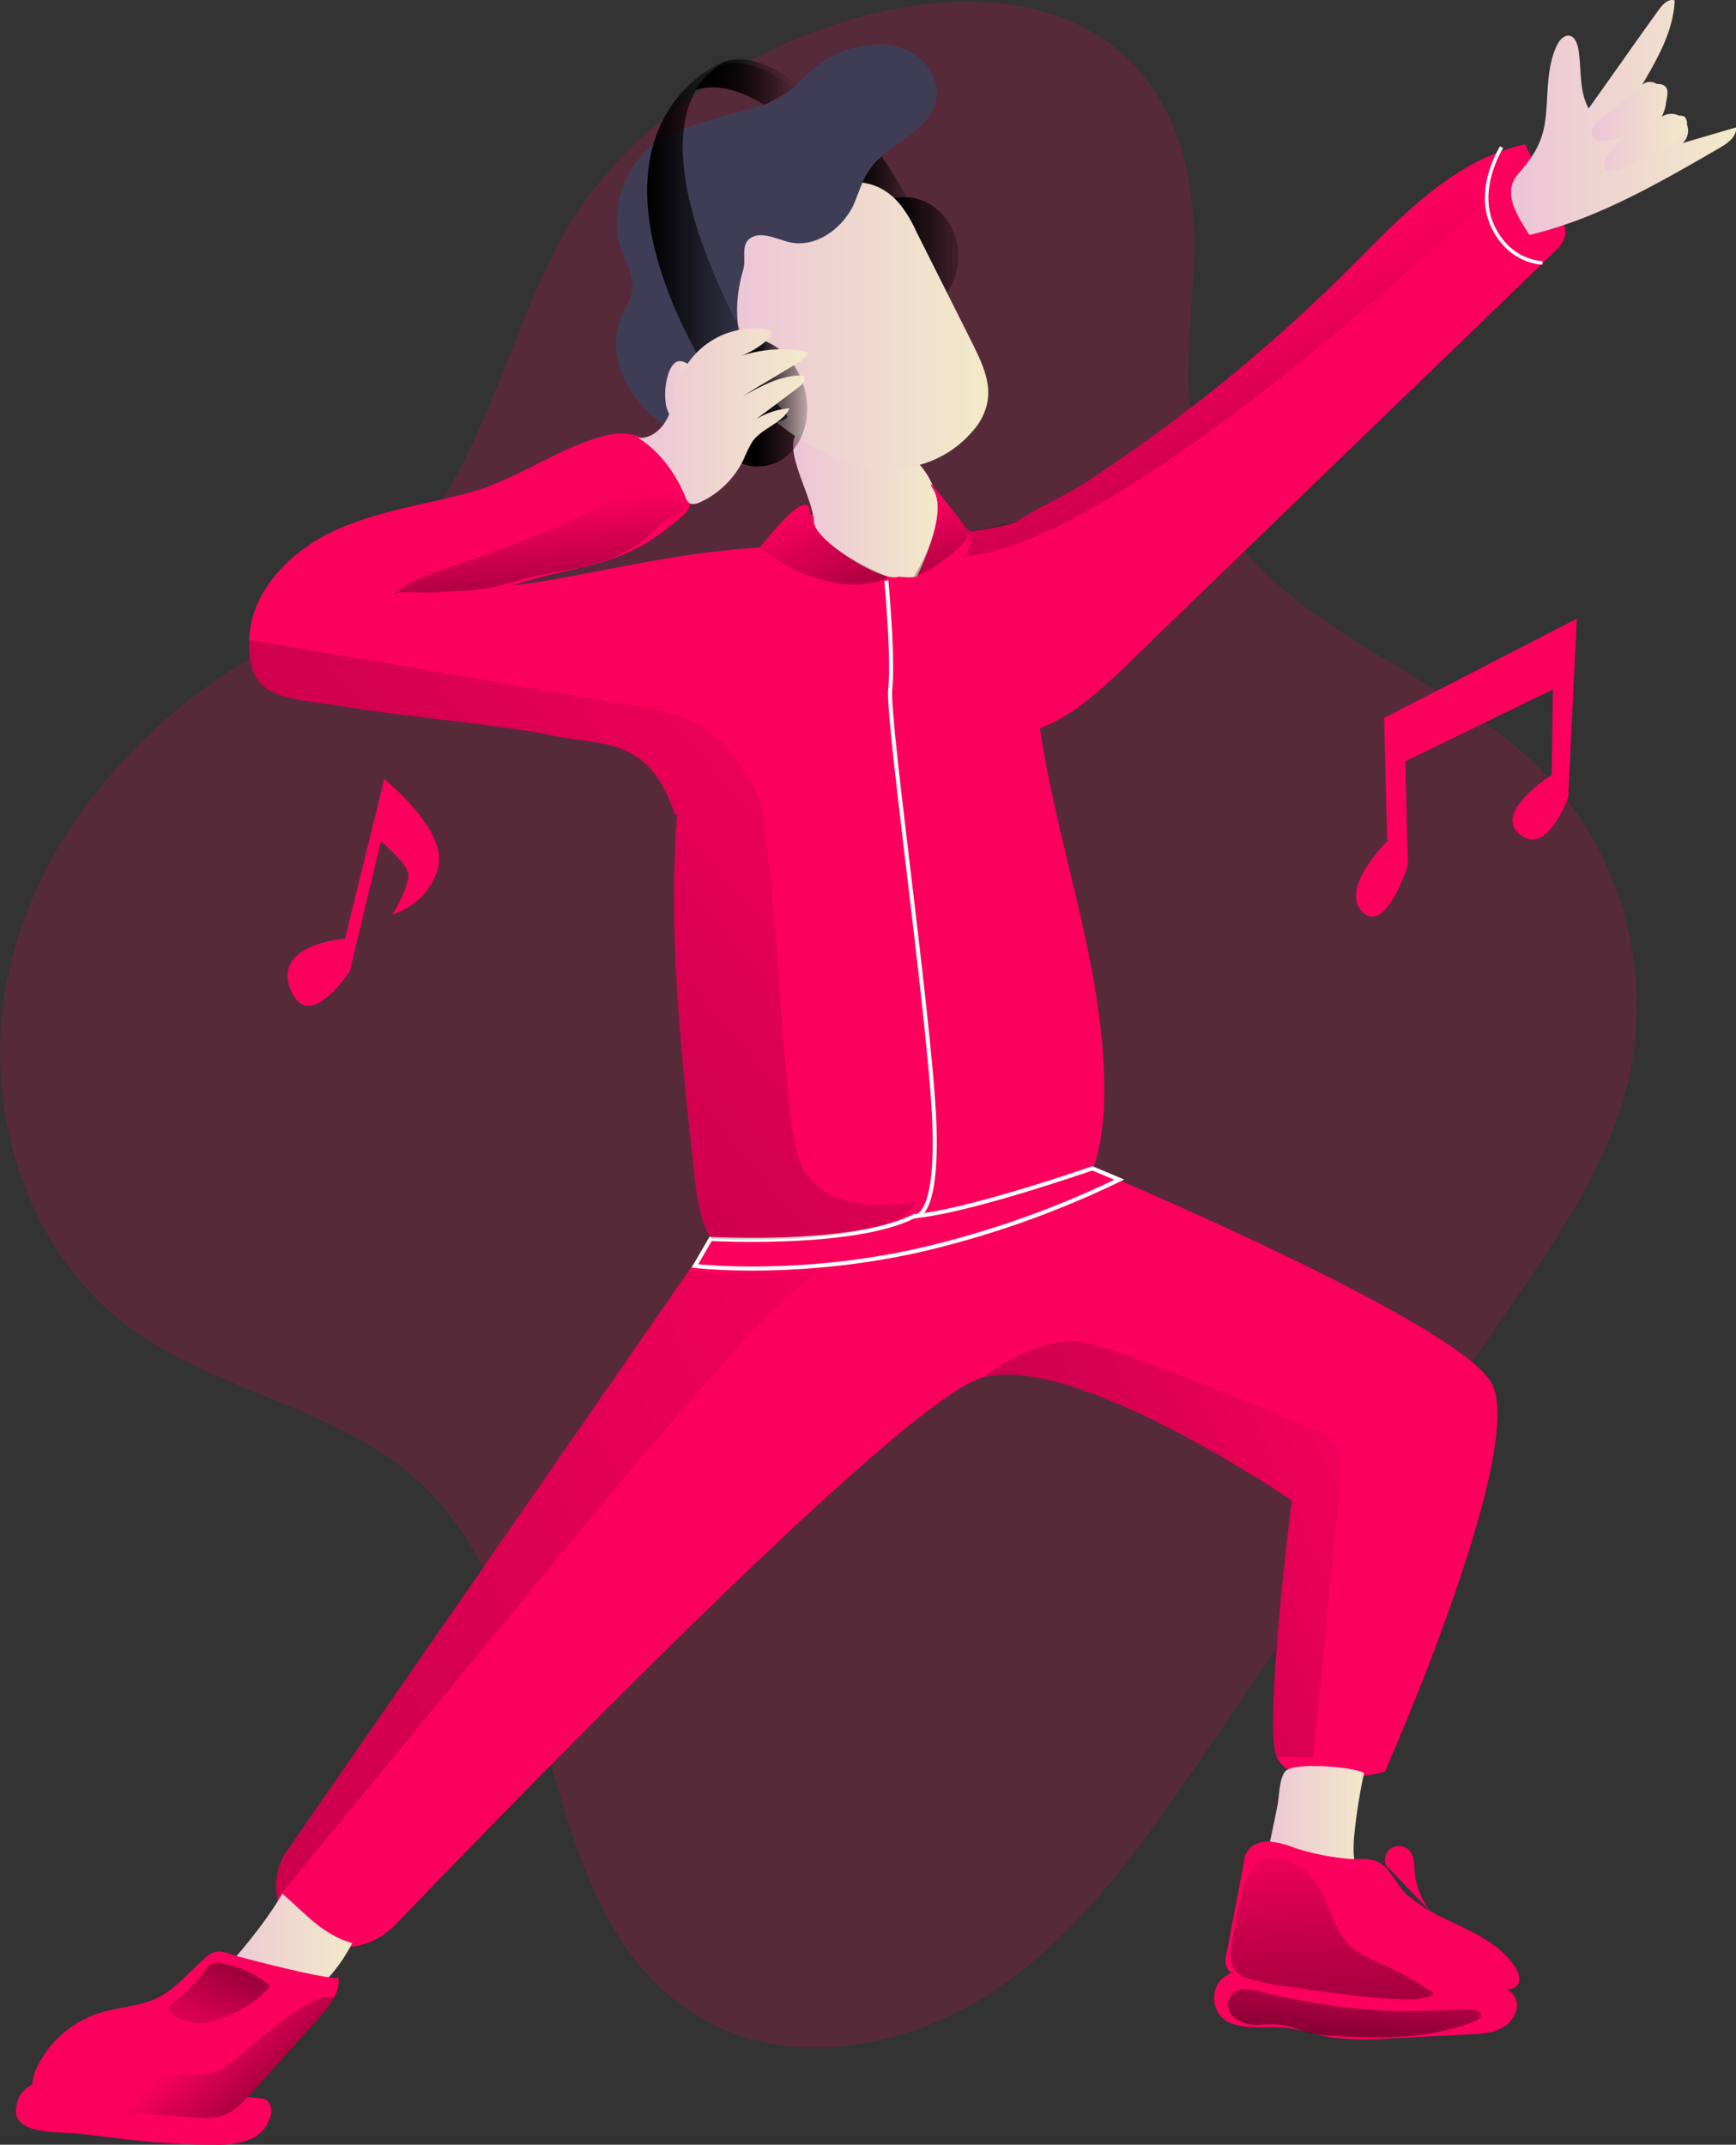 <svg id="Layer_1" data-name="Layer 1" xmlns="http://www.w3.org/2000/svg" xmlns:xlink="http://www.w3.org/1999/xlink" width="471.76" height="582.83" viewBox="0 0 471.76 582.83">
  <rect x="0" y="0" width="471.76" height="582.83" fill="#333333" stroke="none"/>
  <defs>
    <linearGradient id="linear-gradient" x1="409.11" y1="545.14" x2="425.87" y2="545.14" gradientTransform="matrix(1, 0, 0, -1, 0, 598)" gradientUnits="userSpaceOnUse">
      <stop offset="0.01"/>
      <stop offset="1" stop-opacity="0"/>
    </linearGradient>
    <linearGradient id="linear-gradient-2" x1="391.46" y1="458.97" x2="431.23" y2="458.97" gradientTransform="matrix(1, 0, 0, -1, 0, 598)" gradientUnits="userSpaceOnUse">
      <stop offset="0" stop-color="#ecc4d7"/>
      <stop offset="0.42" stop-color="#efd4d1"/>
      <stop offset="1" stop-color="#f2eac9"/>
    </linearGradient>
    <linearGradient id="linear-gradient-3" x1="418.96" y1="525.27" x2="442.17" y2="525.27" gradientTransform="matrix(1, 0, 0, -1, -175.93, 594.94)" xlink:href="#linear-gradient"/>
    <linearGradient id="linear-gradient-4" x1="372.15" y1="506.53" x2="444.51" y2="506.53" xlink:href="#linear-gradient-2"/>
    <linearGradient id="linear-gradient-5" x1="381.15" y1="485.66" x2="398.84" y2="485.66" xlink:href="#linear-gradient"/>
    <linearGradient id="linear-gradient-6" x1="351.8" y1="535.07" x2="382.68" y2="535.07" xlink:href="#linear-gradient"/>
    <linearGradient id="linear-gradient-7" x1="365.11" y1="572.63" x2="393.17" y2="572.63" xlink:href="#linear-gradient"/>
    <linearGradient id="linear-gradient-8" x1="365.11" y1="572.14" x2="391.77" y2="572.14" xlink:href="#linear-gradient"/>
    <linearGradient id="linear-gradient-9" x1="586.38" y1="563.01" x2="647.58" y2="563.01" xlink:href="#linear-gradient-2"/>
    <linearGradient id="linear-gradient-10" x1="608.53" y1="560.38" x2="634.25" y2="560.38" xlink:href="#linear-gradient-2"/>
    <linearGradient id="linear-gradient-11" x1="356.79" y1="488.05" x2="368.61" y2="488.05" xlink:href="#linear-gradient-2"/>
    <linearGradient id="linear-gradient-12" x1="519.01" y1="94.68" x2="548.27" y2="94.68" xlink:href="#linear-gradient-2"/>
    <linearGradient id="linear-gradient-13" x1="233.95" y1="64.73" x2="271.64" y2="64.73" xlink:href="#linear-gradient-2"/>
    <linearGradient id="linear-gradient-14" x1="349.22" y1="481.83" x2="395.39" y2="481.83" xlink:href="#linear-gradient-2"/>
    <linearGradient id="linear-gradient-15" x1="422.45" y1="179.03" x2="-188.3" y2="696" gradientUnits="userSpaceOnUse">
      <stop offset="0" stop-opacity="0"/>
      <stop offset="0.99"/>
    </linearGradient>
    <linearGradient id="linear-gradient-16" x1="320.9" y1="139.56" x2="328.51" y2="215.44" xlink:href="#linear-gradient-15"/>
    <linearGradient id="linear-gradient-17" x1="498.4" y1="87.21" x2="592.64" y2="301.44" xlink:href="#linear-gradient-15"/>
    <linearGradient id="linear-gradient-18" x1="429.33" y1="138.08" x2="440.32" y2="209.38" xlink:href="#linear-gradient-15"/>
    <linearGradient id="linear-gradient-19" x1="392.18" y1="140.78" x2="433.22" y2="221.69" xlink:href="#linear-gradient-15"/>
    <linearGradient id="linear-gradient-20" x1="563.53" y1="393.91" x2="82.34" y2="612.29" xlink:href="#linear-gradient-15"/>
    <linearGradient id="linear-gradient-21" x1="470.15" y1="359.74" x2="-768.06" y2="921.7" xlink:href="#linear-gradient-15"/>
    <linearGradient id="linear-gradient-22" x1="228.14" y1="558.47" x2="273.64" y2="607.36" xlink:href="#linear-gradient-15"/>
    <linearGradient id="linear-gradient-23" x1="535.63" y1="498.72" x2="541.49" y2="606.06" gradientUnits="userSpaceOnUse">
      <stop offset="0" stop-opacity="0"/>
      <stop offset="0.86" stop-opacity="0.66"/>
      <stop offset="0.99"/>
    </linearGradient>
    <linearGradient id="linear-gradient-24" x1="546.32" y1="525.31" x2="541.08" y2="577.44" xlink:href="#linear-gradient-23"/>
    <linearGradient id="linear-gradient-25" x1="228.6" y1="561.68" x2="256.05" y2="497.52" xlink:href="#linear-gradient-15"/>
  </defs>
  <title>dance the music</title>
  <path d="M328.78,67.37c-16.22,29.47-22.24,65.51-46.56,88.84-12.38,11.95-28.38,19.18-42.84,28.49-29.8,19.17-53.9,48.75-61.24,83.37s4.06,73.95,32.32,95.2c24.21,18.19,57.63,22.13,79.76,42.84,41.19,38.34,28,118.31,77.12,145.81,24.65,13.8,56.53,7.34,79.87-8.65S487,503.5,502.86,480.16q42.23-61.79,84.46-123.46c13.15-19.18,26.52-38.89,31.45-61.57,6.35-29.36-3-61.57-24.11-82.93-28.15-28.38-75.37-39-90.6-76-7.55-18.52-4.93-39.44-3.83-59.38C506.36-35.83,366.79-1.87,328.78,67.37Z" transform="translate(-175.93 -3.06)" fill="#fc005e" opacity="0.18" style="isolation: isolate"/>
  <path d="M413.68,43.48c1.65.55,12.16,18.85,12.16,18.85l-4.6-.88s-3-8.44-12.16-8.44C409.08,53.23,410,42.28,413.68,43.48Z" transform="translate(-175.93 -3.06)" fill="url(#linear-gradient)"/>
  <path d="M552.27,484.55s-24.95,6.23-29.38-4.07a7,7,0,0,1-.53-1.74c-2.3-12.71,4.6-67.92,4.6-67.92s-58.72-40.32-84-33.42C421.57,383.21,316.18,492,283.42,526.07a20.14,20.14,0,0,1-22.67,4.49,16.54,16.54,0,0,1-6.91-24.43L363,348.55l6.11-8.83,99.15-21s102.43,42.62,112.84,59.93S552.27,484.55,552.27,484.55Z" transform="translate(-175.93 -3.06)" fill="#fc005e"/>
  <path d="M476,300.39c-.11,9.64-1.43,19.61-6.57,27.71-8.88,14-26.74,19-42.95,22.79-10.19,2.41-20.6,4.82-31.11,3.83s-21.06-5.87-26.23-15a.41.41,0,0,0-.07-.11c-3.17-5.7-3.94-12.38-4.6-18.85-3.5-32-7-64.6-4.51-96.6a224,224,0,0,1,3.34-25.25c.48-2.56,1-5.1,1.61-7.64,2.49-10.86,8.14-28.56,17.51-39.39,5.09-5.89,11.27-9.74,18.64-9.36,9.21.55,18.52,1.42,27.72,2.63,6.68,1,13.8,2.19,18.95,6.68,8.66,7.45,8.55,20.71,9.1,32.21C458.71,223.37,476.35,261,476,300.39Z" transform="translate(-175.93 -3.06)" fill="#fc005e"/>
  <path d="M397.14,144.93c.22,5.15,19.07,16.79,23,14.82,6.48.82,8.65-.91,9.75-5.62,1.53-6.57,2.08-13.8-.88-20-2.3-4.93-6.68-8.76-11.61-11.17-5.15-2.52-21-8.33-25.2-1.86C389,126,397,138.79,397.14,144.93Z" transform="translate(-175.93 -3.06)" fill="url(#linear-gradient-2)"/>
  <ellipse cx="245.75" cy="69.67" rx="14.68" ry="16.1" fill="url(#linear-gradient-3)"/>
  <path d="M420.69,58.82a34.7,34.7,0,0,1,4.17,7c5.15,10.3,10.29,20.49,15.44,30.79,2.41,4.93,5,10.29,3.95,15.77A16.67,16.67,0,0,1,440,120.5a28.69,28.69,0,0,1-12.06,8.22c-7.12,2.52-15.22,2.08-22.45-.33s-13.7-6.58-19.61-11.4c-4.71-3.83-9.21-8.21-11.84-13.8-2.19-4.82-2.52-23.33-1.31-27.06C376,65.07,384.32,60,394.29,55.86,403.49,52.14,413.35,49.73,420.69,58.82Z" transform="translate(-175.93 -3.06)" fill="url(#linear-gradient-4)"/>
  <path d="M396.37,22.34a27.34,27.34,0,0,1,13.81-6.79c4.82-.88,10.08-.44,14.24,2.3s6.9,7.78,5.81,12.6c-1.76,8.65-13,11.39-18,18.73-2.08,3-3,6.57-4.49,9.86-3.18,6.35-10.19,11.39-17.2,9.86-3.73-.88-8-3.29-11-.88-2.3,1.87-.77,5.48-1.64,8.33-7.45,25.42,12.71,38.45,12,40-1.21,3-27.06,3.72-30.24,3.17s-5.8-2.63-8-4.93c-6.24-6.24-10.4-15.77-7.34-24.1,1.21-3.28,3.4-6.24,3.51-9.75.11-3.18-1.64-6-2.74-9-4.38-11.29.77-25.42,11.29-31.33a54.24,54.24,0,0,1,10.18-4c5.7-1.75,11.4-3.18,17.09-4.82C389.14,29.9,392.21,26.06,396.37,22.34Z" transform="translate(-175.93 -3.06)" fill="#3f3d56"/>
  <path d="M394.51,108.45c2.63,9.42-1.53,18.73-9.31,20.92s-16.11-3.72-18.74-13.14S368,97.49,375.78,95.3,391.88,99,394.51,108.45Z" transform="translate(-175.93 -3.06)" fill="url(#linear-gradient-5)"/>
  <path d="M382.68,102.31l-13.7,3.4c-38.56-65.4-.65-83.92,2.63-85.45.11,0,.11-.11.22-.11a21.91,21.91,0,0,0-6.68,7.23C350.91,52,382.68,102.31,382.68,102.31Z" transform="translate(-175.93 -3.06)" fill="url(#linear-gradient-6)"/>
  <path d="M393.2,26.39l-1.43.77-8.11,4.38C374.57,26,368.55,26.28,365,27.49A19.79,19.79,0,0,1,368.55,23a26.15,26.15,0,0,1,3.28-2.74h0C381,15.88,393.2,26.39,393.2,26.39Z" transform="translate(-175.93 -3.06)" fill="url(#linear-gradient-7)"/>
  <path d="M391.77,27.16l-8.11,4.38C374.57,26,368.55,26.28,365,27.49A19.79,19.79,0,0,1,368.55,23c.65-.55,1.42-1.21,2.19-1.76h0C379.06,17.3,389.8,25.52,391.77,27.16Z" transform="translate(-175.93 -3.06)" fill="url(#linear-gradient-8)"/>
  <path d="M382.13,164.1c1.64,3,.55,6.68-.55,9.86-2,5.7-5.86,18.63-10.4,30.14-3.5,8.85-7.41,16.85-11.2,20.06-.2.17-.39.33-.59.47-7.1-21.9-20-18.79-33.57-21.75-12.16-2.63-40.21-5.15-52.48-7.23-19.72-3.28-30.23-1.53-29.68-18.73.32-12.82,10.73-23.66,22.34-29.25s24.65-7.34,37.14-10.63c12.93-3.39,24.76-12.49,37.47-15.66,10.52-2.52,17.2,4.6,22,15.11a6.27,6.27,0,0,1,.77,3.95,6.71,6.71,0,0,1-2.52,3.28C344.34,158,336,155.45,315.3,162.13c17.66-1.86,41.57-8.83,67.14-10.25q4.47-.27,9-.27C393.85,151.61,381,161.91,382.13,164.1Z" transform="translate(-175.93 -3.06)" fill="#fc005e"/>
  <path d="M601.24,66.93c-.33,2-1.75,3.5-3.29,4.93-14.68,14.24-29.47,28.48-44.15,42.61-24.1,23.34-48.2,46.56-72.3,69.9-9.32,9-20.16,18.62-33.2,18.4-2.74-11.94-9.86-33.19-6.9-45.24.49-2-3.27-8.14-2-9.81.26-.36,10.33-1.31,13.34-3.24,6.11-3.94,13.33-7.09,18.37-10.4A452.3,452.3,0,0,0,542.3,76.35c10.84-10.85,21.9-22.67,35.26-29.45a55.87,55.87,0,0,1,5.72-2.53,50.13,50.13,0,0,1,7.11-2.09q4.77,9.69,9.53,19.39C600.69,63.31,601.57,65.07,601.24,66.93Z" transform="translate(-175.93 -3.06)" fill="#fc005e"/>
  <path d="M596,34.61c.66-6.46.22-13.37,3-19.17.65-1.43,2.08-3.07,3.61-2.63,1.32.33,1.87,2,2.19,3.28,1,5.48.11,11.51,2.85,16.44,6.36-8.88,12.6-17.86,19-26.73,1.09-1.54,2.62-3.18,4.38-2.63-.33,8.32-4.71,15.88-8.88,23,1.76-1.75,4.93-.54,6,1.65s.44,4.82-.66,7a4.57,4.57,0,0,1,5.7,7.12l14.57-4.27c.11,2.63-2.41,4.38-4.71,5.69-16.43,9.53-33.09,19.18-51.49,23.56-3.4-5.37-7.56-11.61-3-16.65C592.8,45.35,595.32,41.51,596,34.61Z" transform="translate(-175.93 -3.06)" fill="url(#linear-gradient-9)"/>
  <path d="M608.69,38a2.36,2.36,0,0,0,.76,3,3.56,3.56,0,0,0,1.87.33,15.49,15.49,0,0,0,8.21-2.63c-3.06,2.3-6.24,4.82-7.45,8.44a1.54,1.54,0,0,0,0,1.53,1.87,1.87,0,0,0,1.1.66c3.61.66,6.9-2.08,10.19-3.83,2.08-1.1,4.27-1.87,6.35-3.07a9,9,0,0,0,4.49-5.15,2.35,2.35,0,0,0-.54-2.52,2.58,2.58,0,0,0-2.52.11c-2.41.87-4.82,1.75-7.23,2.74a12.17,12.17,0,0,0,5.14-9.1,2.85,2.85,0,0,0-.32-1.64c-2-2.85-8.77,1.32-10.74,2.74-1.31,1-2.52,2.19-3.83,3.29C612.41,34.28,609.67,35.81,608.69,38Z" transform="translate(-175.93 -3.06)" fill="url(#linear-gradient-10)"/>
  <path d="M360.66,101.22c-1.53,0-2.41,1.64-3,3.07a18.81,18.81,0,0,0-.88,7.77,8.89,8.89,0,0,0,2,5c3.83,4.28,9.75-1,9.75-5.58C368.55,108.45,364.05,101.11,360.66,101.22Z" transform="translate(-175.93 -3.06)" fill="url(#linear-gradient-11)"/>
  <path d="M520.28,507.11a47.28,47.28,0,0,0-1.32,10.3,3.56,3.56,0,0,0,.44,1.86,3.6,3.6,0,0,0,1.75,1.32,32,32,0,0,0,24.22,1.31,4.39,4.39,0,0,0,2.41-1.53,3.81,3.81,0,0,0,0-3.73,31.56,31.56,0,0,0-2.09-3.17c-2.3-3.73-2.08-8.33-1.64-12.71a152.6,152.6,0,0,1,2.52-15.67c.33-1.42-18.84-3.61-21.36-.65-1.64,1.86-1.64,6.68-2.08,9C522.25,498,521.26,502.51,520.28,507.11Z" transform="translate(-175.93 -3.06)" fill="url(#linear-gradient-12)"/>
  <path d="M527.84,505.25a25.46,25.46,0,0,0-6.9-1.75c-2.41-.11-4.93.77-6.14,2.85a7.06,7.06,0,0,0-.88,2.95c-1.53,8.22-3.06,16.44-4.71,24.76a6,6,0,0,0,0,3.4c.55,1.53,2.19,2.52,3.84,3.07,5.15,1.86,10.73,2,16.1,2.08l56,1a4.68,4.68,0,0,0,2.41-.44c2-1.1,1.21-4.17-.11-5.92-4.38-6.35-12-9.42-18.95-12.82A44.67,44.67,0,0,1,558.29,518c-2.63-2.41-4.27-6.79-7.34-8.66-2.41-1.42-5.26-1-7.89-1.09A66,66,0,0,1,527.84,505.25Z" transform="translate(-175.93 -3.06)" fill="#fc005e"/>
  <path d="M523.89,554c4.71.22,9.32,2,14,2.74a75,75,0,0,0,14.9.33c7.55-.44,15.22-.77,22.78-1.2,3.07-.11,6.36-.33,9-2s4.49-5,3.17-7.78c-1.42-3.06-5.47-3.83-8.87-4.05-19.5-1.42-39.22-3.83-58.83-4.38-5.81-.11-14.79,1.2-14.13,9.09C506.91,555.65,517.87,553.67,523.89,554Z" transform="translate(-175.93 -3.06)" fill="#fc005e"/>
  <path d="M552.6,510a3.82,3.82,0,0,1,1.42-4.71,4,4,0,0,1,4.93.66c1.32,1.53,1.32,3.72,1.42,5.7a20.13,20.13,0,0,0,4.39,10.95" transform="translate(-175.93 -3.06)" fill="#fc005e"/>
  <path d="M252.66,517.66c-4.6,7.89-12.29,17.28-18.65,23.74,4,7,13.59,9.1,21,6.25s12.93-9.42,16.65-16.54c-8.11-2.3-12.69-8-19-13.45" transform="translate(-175.93 -3.06)" fill="url(#linear-gradient-13)"/>
  <path d="M266.71,545.94a27.9,27.9,0,0,1-3.88,5.21c-6.14,6.8-12.27,13.7-18.41,20.49-2.3,2.52-4.6,5.15-7.78,6.25-2.73,1-5.69.76-8.65.54-11.24-.8-22.48-1.68-33.81-2.48l-3.44-.26a8.41,8.41,0,0,1-3.72-.87c-3.18-1.86-2.63-6.58-1.1-9.86a28.31,28.31,0,0,1,17.2-14.9c5.26-1.64,11-1.75,15.78-4.16,3.94-2,6.79-5.15,9.86-8,4.38-4.16,5-5.7,10.73-3.51,2.07.66,28.38,7.51,28.38,5.94A8.89,8.89,0,0,1,266.71,545.94Z" transform="translate(-175.93 -3.06)" fill="#fc005e"/>
  <path d="M198,582.92c12.05,1.54,24.21,3.07,36.26,3a25.09,25.09,0,0,0,9.43-1.42,9.4,9.4,0,0,0,5.91-7c.22-1.65-.33-3.51-1.86-4.06a5.52,5.52,0,0,0-1.32-.22c-17.41-1.64-34.72-3.39-52.14-5-5.92-.55-13.7.76-14,8.32C180,583.47,193,582.27,198,582.92Z" transform="translate(-175.93 -3.06)" fill="#fc005e"/>
  <path d="M349.26,122c3.51.44,6.58-2.3,8.11-5.47s1.86-6.69,3-10a22,22,0,0,1,23.66-14,1.88,1.88,0,0,1,1.43.77c.33.66-.22,1.31-.77,1.86a21.16,21.16,0,0,1-8.43,4.93c6-2.08,13-2.85,19.28-1.31-.33,1.31-1.65,2.19-2.74,2.85-5,3.06-10,6-15,9.09,5.15-2.85,10.74-5.92,16.65-5.59.66,1.21-.55,2.52-1.64,3.29-3.84,2.85-7.56,5.7-11.4,8.54a20.67,20.67,0,0,1,9.1-2.95c-2,4.16-7.34,5.25-10.08,9a34.63,34.63,0,0,0-2.3,4.6,24.34,24.34,0,0,1-11.94,11.94c-1,.44-2.19.77-3.07.11a3.18,3.18,0,0,1-.88-1.42C359.56,131.67,355.18,125.65,349.26,122Z" transform="translate(-175.93 -3.06)" fill="url(#linear-gradient-14)"/>
  <path d="M416.76,160.47s2,21.38,1.09,29.71,11.06,91.58,12,118.42-5.59,25-5.59,25c-16.54,8.33-55.22,6.14-55.22,6.14l-4.27,7.34s27.39,3.28,61-4.28a257.44,257.44,0,0,0,54.34-19.17l-7.34-3.07s-34.29,11.95-48.53,13" transform="translate(-175.93 -3.06)" fill="none" stroke="#fff" stroke-miterlimit="10" stroke-width="1.1"/>
  <path d="M584,43.05s-7.12,11.06-2.52,21.25S595.1,74.49,595.1,74.49" transform="translate(-175.93 -3.06)" fill="none" stroke="#fff" stroke-miterlimit="10" stroke-width="0.96"/>
  <path d="M424.78,329.51c-5.43,12.66-53.52,10.32-55.62,10.21a.41.41,0,0,0-.07-.11c-3.17-5.7-3.94-12.38-4.6-18.85-3.5-32-7-64.6-4.51-96.6-.2.17-.39.33-.59.47-7.1-21.9-20-18.79-33.57-21.75-12.16-2.63-40.21-5.15-52.48-7.23-19.72-3.28-30.23-1.53-29.68-18.73,0,0,91.66,15.62,108.94,18.71a42.81,42.81,0,0,1,10.72,3.28,30.84,30.84,0,0,1,7.86,5.19c4.25,3.87,7,8.49,9.8,13.12,5.54,9.26,6.78,75.88,11.1,97.47S424.78,329.51,424.78,329.51Z" transform="translate(-175.93 -3.06)" fill="url(#linear-gradient-15)"/>
  <path d="M282.84,164.65c4.74-4,10.86-5.93,16.75-7.91a354.14,354.14,0,0,0,51.93-22.2,8.76,8.76,0,0,1,2.9-1.11c4.07-.48,6.35,4.49,7.3,8.48-4.25,1-7.19,4.73-10.53,7.56-9.73,8.21-22.05,7.84-33.63,11.11-4.91,1.38-8.77,2.61-14,2.91l-10.62.59C291,164.19,284.24,163.46,282.84,164.65Z" transform="translate(-175.93 -3.06)" fill="url(#linear-gradient-16)"/>
  <path d="M577.56,46.9l-.4,13S473.72,158,433,154.3c-8.11-.74,7.34-5.53,6.38-6.58-.11-.13,13.34-3.24,13.34-3.24,6.11-3.94,13.33-7.09,18.37-10.4A452.3,452.3,0,0,0,542.3,76.35C553.14,65.5,564.2,53.68,577.56,46.9Z" transform="translate(-175.93 -3.06)" fill="url(#linear-gradient-17)"/>
  <path d="M382.44,151.88s13.65,12,28.76,9.82,5.56-1.23,5.56-1.23-20.67-9.26-20.67-17.89S382.44,151.88,382.44,151.88Z" transform="translate(-175.93 -3.06)" fill="#fc005e"/>
  <path d="M439.38,147.72s2.84,8.81-11.2,14.81-5.39,1.83-5.39,1.83,11.4-20.57,6.92-28S439.38,147.72,439.38,147.72Z" transform="translate(-175.93 -3.06)" fill="#fc005e"/>
  <path d="M439.38,147.72s.31,2.67-9.67,9.46l-5.55,2.88s10-16.27,5.55-23.65S439.38,147.72,439.38,147.72Z" transform="translate(-175.93 -3.06)" fill="url(#linear-gradient-18)"/>
  <path d="M382.44,151.88s13.61,11.64,28.76,9.82c5.15-.62,6-1.93,6-1.93s-21.09-8.56-21.09-17.19S382.44,151.88,382.44,151.88Z" transform="translate(-175.93 -3.06)" fill="url(#linear-gradient-19)"/>
  <path d="M540.14,404.77c-.92,13-7.41,75.88-7.41,75.88l-9.84-.17a7,7,0,0,1-.53-1.74c-2.3-12.71,4.6-67.92,4.6-67.92s-58.72-40.32-84-33.42c0,0,14.85-11.5,26.88-9.65s63.86,24.06,63.86,24.06S541.06,391.81,540.14,404.77Z" transform="translate(-175.93 -3.06)" fill="url(#linear-gradient-20)"/>
  <path d="M399.48,348.32c-9.25,3.7-37,36.08-60.15,63.84-21.66,26-80.61,97.74-88,106.73a16.37,16.37,0,0,1-.36-3.43,16.54,16.54,0,0,1,2.88-9.33L363,348.55C377.48,350,399.48,348.32,399.48,348.32Z" transform="translate(-175.93 -3.06)" fill="url(#linear-gradient-21)"/>
  <path d="M266.71,545.94a27.9,27.9,0,0,1-3.88,5.21c-6.14,6.8-12.27,13.7-18.41,20.49-2.3,2.52-4.6,5.15-7.78,6.25-2.73,1-5.69.76-8.65.54-11.24-.8-22.48-1.68-33.81-2.48a9.07,9.07,0,0,1-.13-2.7,6,6,0,0,1,1.12-3.3,5.71,5.71,0,0,1,2.17-1.53c2.86-1.27,6.09-1.34,9.22-1.37l21.37-.28c2.73,0,5.58-.1,8-1.34a18.15,18.15,0,0,0,3.28-2.31q4-3.29,8-6.59c4.59-3.77,9.24-7.6,14.69-10A7,7,0,0,1,266.71,545.94Z" transform="translate(-175.93 -3.06)" fill="url(#linear-gradient-22)"/>
  <path d="M517,510a2.84,2.84,0,0,1,3.18-1.9,19.63,19.63,0,0,1,6.65,1c5,1.94,8,7.15,10,12.12,1.71,4.08,3.28,8.46,6.67,11.29a28,28,0,0,0,6.72,3.66,100.41,100.41,0,0,1,14.4,7.87c.33.22.7.54.61.92s-.39.45-.67.56a18.62,18.62,0,0,1-6.26.85,115.35,115.35,0,0,1-12.45-.85q-10.7-1.17-21.34-2.8a52.27,52.27,0,0,1-9.91-2.23,7,7,0,0,1-2.49-1.38,5.79,5.79,0,0,1-1.55-3.39,20.53,20.53,0,0,1,.59-6.92c.69-3.44,1.25-6.93,2-10.34C513.79,516,515.17,511.82,517,510Z" transform="translate(-175.93 -3.06)" fill="url(#linear-gradient-23)"/>
  <path d="M518.92,544.35a15.25,15.25,0,0,0-4.86-.73A5,5,0,0,0,510,546c-1,1.93,0,4.45,1.79,5.73a10.41,10.41,0,0,0,6.23,1.56,41.84,41.84,0,0,1,6.53.05c2.29.36,4.41,1.38,6.64,2a36.64,36.64,0,0,0,7.53,1c12.92.74,26.31.8,38.27-4.15a2.09,2.09,0,0,0,1.23-.93,1.49,1.49,0,0,0-.79-1.8,4.43,4.43,0,0,0-2.11-.32c-8.62.15-17.3.76-25.9.17A170.55,170.55,0,0,1,518.92,544.35Z" transform="translate(-175.93 -3.06)" fill="url(#linear-gradient-24)"/>
  <path d="M236.09,551.46a28.72,28.72,0,0,0,12.68-8,1,1,0,0,0,.35-.68,1,1,0,0,0-.48-.67,29.26,29.26,0,0,0-12.53-5.53,4.41,4.41,0,0,0-2.47.07,5.09,5.09,0,0,0-1.94,1.86,42,42,0,0,1-8.92,8.93c-.55.41-1.18.94-1.1,1.62a1.77,1.77,0,0,0,.79,1.1,12.88,12.88,0,0,0,13.15,1.55" transform="translate(-175.93 -3.06)" fill="url(#linear-gradient-25)"/>
  <g>
    <path d="M552.07,198.18l52.37-27-2.35,48.52s-5.63,16.15-13.14,10.14,8.64-16.14,8.64-16.14l.37-23.28-40.17,19.52.76,28.16s-6,19.14-12.39,12.76,6.75-19.14,6.75-19.14Z" transform="translate(-175.93 -3.06)" fill="#fc005e"/>
    <path d="M269.67,258.15l10.69-43.36s17.27,13.89,14.65,24-12.39,12.76-12.39,12.76,5.25-8.63,4.13-11.63-7.32-8.26-7.32-8.26L271,267s-11.26,17.26-16.14,4.88S269.67,258.15,269.67,258.15Z" transform="translate(-175.93 -3.06)" fill="#fc005e"/>
  </g>
</svg>
